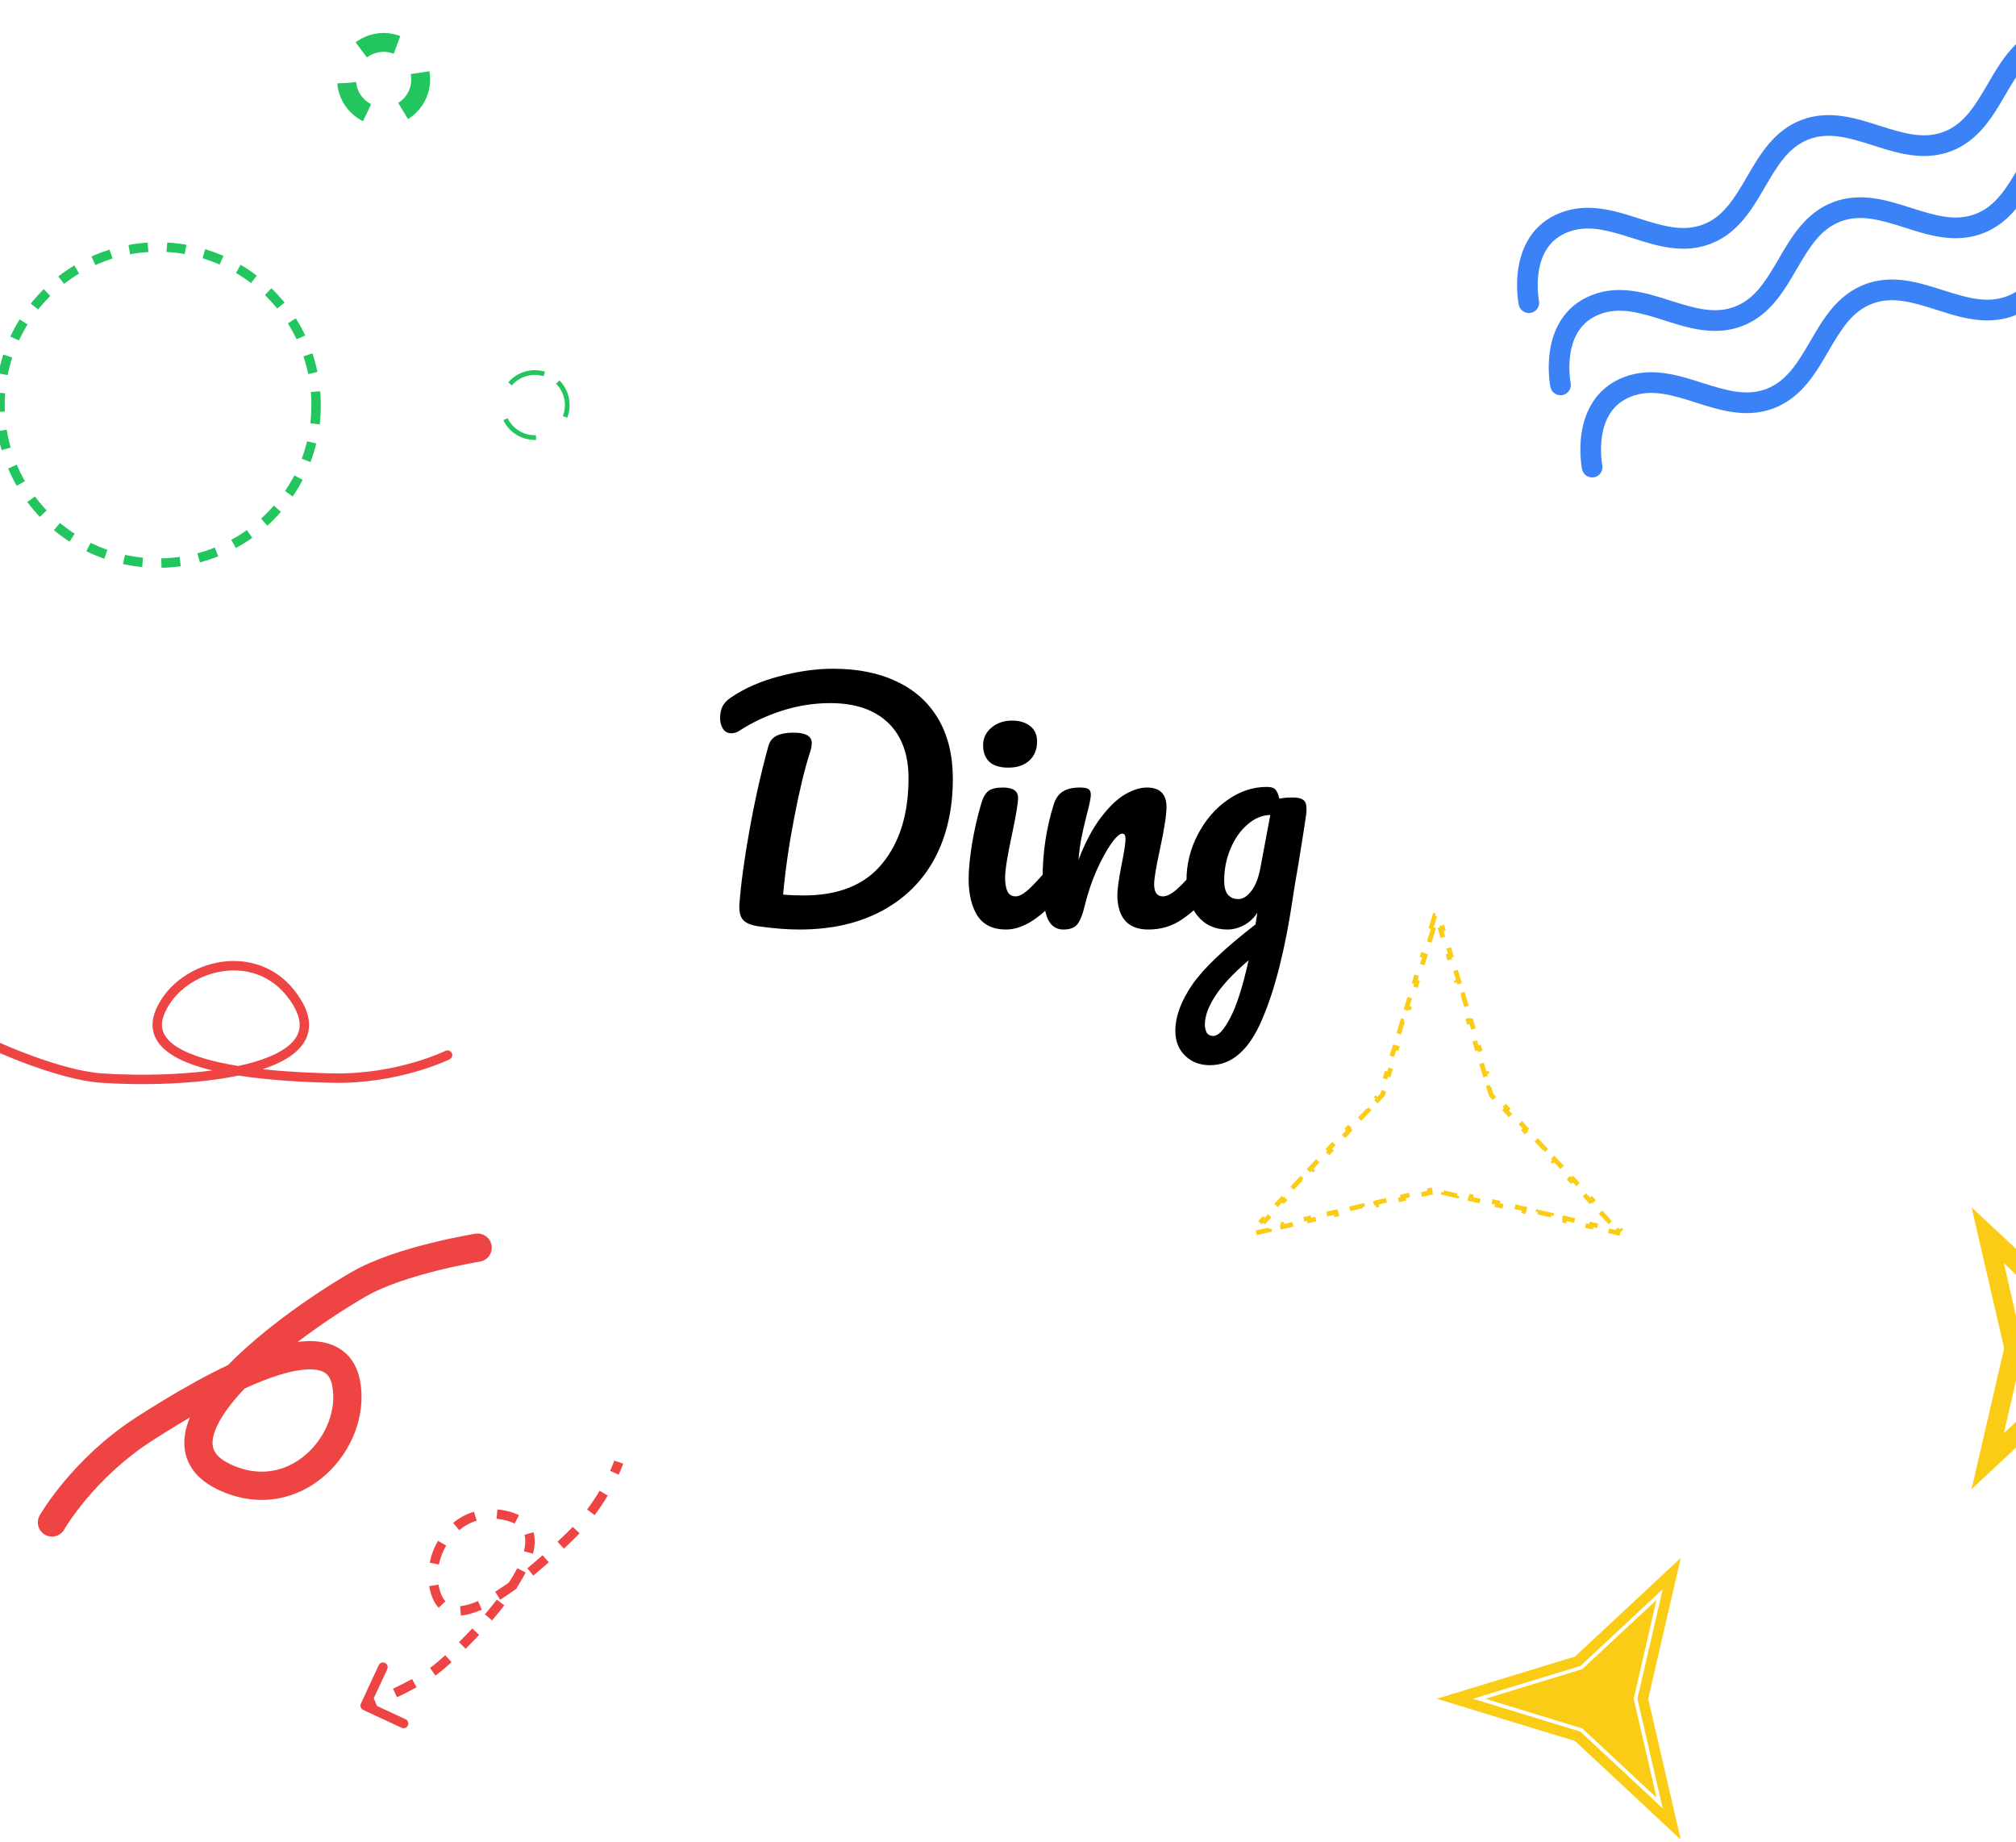 <svg width="428" height="391" viewBox="0 0 428 391" fill="none" xmlns="http://www.w3.org/2000/svg">
<g filter="url(#filter0_d)">
<path d="M169.712 193.32C167.237 193.32 164.443 193.107 161.328 192.68C159.621 192.467 158.448 192.019 157.808 191.336C157.168 190.653 156.891 189.544 156.976 188.008C157.275 183.784 157.979 178.579 159.088 172.392C160.197 166.163 161.541 160.168 163.12 154.408C163.419 153.341 164.016 152.595 164.912 152.168C165.808 151.741 166.981 151.528 168.432 151.528C171.035 151.528 172.336 152.253 172.336 153.704C172.336 154.301 172.208 154.984 171.952 155.752C170.843 159.165 169.733 163.752 168.624 169.512C167.515 175.229 166.725 180.691 166.256 185.896C167.536 186.024 168.987 186.088 170.608 186.088C178.075 186.088 183.643 183.827 187.312 179.304C191.024 174.781 192.88 168.744 192.88 161.192C192.88 156.115 191.429 152.189 188.528 149.416C185.627 146.643 181.531 145.256 176.24 145.256C172.827 145.256 169.435 145.789 166.064 146.856C162.736 147.923 159.728 149.331 157.04 151.08C156.485 151.464 155.888 151.656 155.248 151.656C154.523 151.656 153.947 151.357 153.52 150.76C153.093 150.12 152.88 149.352 152.88 148.456C152.88 147.432 153.051 146.6 153.392 145.96C153.733 145.277 154.309 144.659 155.12 144.104C158.064 142.099 161.52 140.584 165.488 139.56C169.456 138.493 173.275 137.96 176.944 137.96C182.149 137.96 186.651 138.877 190.448 140.712C194.245 142.504 197.168 145.149 199.216 148.648C201.264 152.147 202.288 156.371 202.288 161.32C202.288 167.763 201.008 173.395 198.448 178.216C195.888 182.995 192.155 186.707 187.248 189.352C182.341 191.997 176.496 193.32 169.712 193.32ZM214.091 158.952C212.299 158.952 210.955 158.547 210.059 157.736C209.163 156.883 208.715 155.709 208.715 154.216C208.715 152.723 209.291 151.485 210.443 150.504C211.638 149.48 213.11 148.968 214.859 148.968C216.438 148.968 217.718 149.352 218.699 150.12C219.68 150.888 220.171 151.976 220.171 153.384C220.171 155.091 219.616 156.456 218.507 157.48C217.398 158.461 215.926 158.952 214.091 158.952ZM213.579 193.32C210.806 193.32 208.779 192.339 207.499 190.376C206.262 188.413 205.643 185.811 205.643 182.568C205.643 180.648 205.878 178.195 206.347 175.208C206.859 172.179 207.499 169.363 208.267 166.76C208.651 165.395 209.163 164.456 209.803 163.944C210.443 163.432 211.467 163.176 212.875 163.176C215.051 163.176 216.139 163.901 216.139 165.352C216.139 166.419 215.734 168.893 214.923 172.776C213.899 177.469 213.387 180.648 213.387 182.312C213.387 183.592 213.558 184.573 213.899 185.256C214.24 185.939 214.816 186.28 215.627 186.28C216.395 186.28 217.355 185.747 218.507 184.68C219.659 183.613 221.195 181.928 223.115 179.624C223.627 179.027 224.203 178.728 224.843 178.728C225.398 178.728 225.824 178.984 226.123 179.496C226.464 180.008 226.635 180.712 226.635 181.608C226.635 183.315 226.23 184.637 225.419 185.576C221.195 190.739 217.248 193.32 213.579 193.32ZM225.761 193.32C224.14 193.32 222.988 192.467 222.305 190.76C221.665 189.053 221.345 186.323 221.345 182.568C221.345 177.021 222.134 171.752 223.713 166.76C224.097 165.523 224.716 164.627 225.569 164.072C226.465 163.475 227.702 163.176 229.281 163.176C230.134 163.176 230.732 163.283 231.073 163.496C231.414 163.709 231.585 164.115 231.585 164.712C231.585 165.395 231.265 166.931 230.625 169.32C230.198 171.027 229.857 172.52 229.601 173.8C229.345 175.08 229.132 176.659 228.961 178.536C230.369 174.867 231.948 171.88 233.697 169.576C235.446 167.272 237.153 165.629 238.817 164.648C240.524 163.667 242.081 163.176 243.489 163.176C246.262 163.176 247.649 164.563 247.649 167.336C247.649 169 247.18 172.008 246.241 176.36C245.43 180.072 245.025 182.525 245.025 183.72C245.025 185.427 245.644 186.28 246.881 186.28C247.734 186.28 248.737 185.768 249.889 184.744C251.084 183.677 252.662 181.971 254.625 179.624C255.137 179.027 255.713 178.728 256.353 178.728C256.908 178.728 257.334 178.984 257.633 179.496C257.974 180.008 258.145 180.712 258.145 181.608C258.145 183.315 257.74 184.637 256.929 185.576C255.094 187.837 253.11 189.693 250.977 191.144C248.886 192.595 246.497 193.32 243.809 193.32C241.633 193.32 239.99 192.701 238.881 191.464C237.772 190.184 237.217 188.349 237.217 185.96C237.217 184.765 237.516 182.632 238.113 179.56C238.668 176.872 238.945 175.016 238.945 173.992C238.945 173.309 238.71 172.968 238.241 172.968C237.686 172.968 236.897 173.693 235.873 175.144C234.892 176.552 233.868 178.429 232.801 180.776C231.777 183.123 230.945 185.597 230.305 188.2C229.836 190.205 229.281 191.571 228.641 192.296C228.044 192.979 227.084 193.32 225.761 193.32ZM274.423 165.288C275.49 165.288 276.236 165.459 276.663 165.8C277.132 166.099 277.367 166.717 277.367 167.656C277.367 168.168 277.346 168.573 277.303 168.872C277.132 170.195 276.599 173.608 275.703 179.112C275.063 182.824 274.658 185.277 274.487 186.472C272.866 197.48 270.668 206.163 267.895 212.52C265.164 218.92 261.495 222.12 256.887 222.12C254.711 222.12 252.94 221.437 251.575 220.072C250.21 218.749 249.527 217 249.527 214.824C249.527 211.795 250.722 208.531 253.111 205.032C255.5 201.576 259.98 197.309 266.551 192.232L266.935 189.736C266.21 190.888 265.25 191.784 264.055 192.424C262.903 193.021 261.751 193.32 260.599 193.32C257.954 193.32 255.842 192.36 254.263 190.44C252.684 188.52 251.895 186.003 251.895 182.888C251.895 179.475 252.684 176.253 254.263 173.224C255.842 170.152 257.932 167.699 260.535 165.864C263.18 163.987 265.975 163.048 268.919 163.048C269.858 163.048 270.476 163.24 270.775 163.624C271.116 163.965 271.394 164.605 271.607 165.544C272.418 165.373 273.356 165.288 274.423 165.288ZM262.903 186.856C263.884 186.856 264.823 186.259 265.719 185.064C266.615 183.869 267.255 182.163 267.639 179.944L269.687 169C267.938 169.043 266.316 169.725 264.823 171.048C263.33 172.328 262.135 174.035 261.239 176.168C260.343 178.301 259.895 180.563 259.895 182.952C259.895 184.275 260.151 185.256 260.663 185.896C261.218 186.536 261.964 186.856 262.903 186.856ZM257.591 215.912C258.658 215.912 259.852 214.632 261.175 212.072C262.54 209.512 263.842 205.437 265.079 199.848C261.794 202.664 259.426 205.203 257.975 207.464C256.524 209.725 255.799 211.709 255.799 213.416C255.799 214.141 255.927 214.739 256.183 215.208C256.482 215.677 256.951 215.912 257.591 215.912Z" fill="black"/>
</g>
<path d="M-1 222.02C-1 222.02 12.359 228.208 21.535 228.855C29.755 229.433 41.478 229.242 50.62 227.303M50.62 227.303C60.794 225.145 67.773 220.823 63.175 212.989C55.582 200.052 38.436 204.446 34.027 214.697C30.871 222.035 39.762 225.583 50.62 227.303ZM50.62 227.303C57.291 228.359 64.704 228.725 70.523 228.855C84.485 229.166 95.018 223.973 95.018 223.973" stroke="#EF4444" stroke-width="2" stroke-linecap="round"/>
<path d="M101.4 264.856C101.4 264.856 85.107 267.459 76.182 272.606C59.29 282.346 30.041 305.085 47.496 313.473C62.679 320.769 75.835 305.934 73.484 293.621C70.767 279.394 45.111 294.034 30.7 303.295C17.542 311.751 11.028 323.188 11.028 323.188" stroke="#EF4444" stroke-width="6" stroke-linecap="round"/>
<path d="M76.612 361.651C76.379 362.152 76.596 362.747 77.097 362.979L85.258 366.773C85.759 367.006 86.354 366.789 86.587 366.288C86.82 365.787 86.602 365.193 86.102 364.96L78.847 361.587L82.22 354.333C82.452 353.832 82.235 353.237 81.734 353.005C81.234 352.772 80.639 352.989 80.406 353.49L76.612 361.651ZM107.806 321.825L107.552 322.792L107.806 321.825ZM93.672 353.458L94.327 354.213L93.672 353.458ZM120.593 326.536L121.284 327.259L120.593 326.536ZM92.73 338.786L93.658 338.414L92.73 338.786ZM77.519 362.073C77.862 363.012 77.862 363.012 77.862 363.012C77.862 363.012 77.862 363.012 77.862 363.012C77.862 363.012 77.862 363.012 77.862 363.012C77.862 363.012 77.863 363.012 77.863 363.012C77.864 363.011 77.864 363.011 77.865 363.011C77.867 363.01 77.87 363.009 77.873 363.008C77.88 363.005 77.891 363.001 77.904 362.997C77.93 362.987 77.969 362.972 78.019 362.954C78.12 362.916 78.267 362.86 78.455 362.788C78.832 362.643 79.372 362.431 80.035 362.16L79.277 360.309C78.629 360.574 78.102 360.781 77.737 360.921C77.555 360.991 77.413 361.045 77.318 361.081C77.27 361.098 77.234 361.112 77.21 361.121C77.198 361.125 77.189 361.128 77.183 361.131C77.181 361.132 77.178 361.132 77.177 361.133C77.177 361.133 77.176 361.133 77.176 361.133C77.176 361.133 77.176 361.133 77.176 361.133C77.176 361.133 77.176 361.133 77.176 361.133C77.176 361.133 77.176 361.133 77.176 361.133C77.176 361.133 77.176 361.133 77.519 362.073ZM84.29 360.29C85.617 359.665 87.041 358.952 88.445 358.172L87.474 356.424C86.118 357.177 84.734 357.87 83.437 358.481L84.29 360.29ZM92.441 355.685C93.11 355.21 93.746 354.718 94.327 354.213L93.016 352.703C92.492 353.158 91.909 353.61 91.282 354.055L92.441 355.685ZM94.327 354.213C94.825 353.781 95.338 353.325 95.862 352.848L94.515 351.369C94.002 351.836 93.501 352.282 93.016 352.703L94.327 354.213ZM98.847 350.011C99.799 349.07 100.762 348.08 101.717 347.058L100.255 345.693C99.319 346.695 98.374 347.666 97.441 348.589L98.847 350.011ZM104.463 343.99C105.365 342.935 106.239 341.862 107.066 340.785L105.479 339.567C104.676 340.614 103.825 341.659 102.943 342.689L104.463 343.99ZM109.475 337.413C110.277 336.194 110.994 334.983 111.593 333.801L109.809 332.897C109.251 333.998 108.574 335.144 107.805 336.313L109.475 337.413ZM113.16 329.81C113.572 328.215 113.67 326.657 113.259 325.256L111.34 325.819C111.615 326.757 111.582 327.923 111.224 329.31L113.16 329.81ZM110.182 321.658C109.557 321.331 108.85 321.065 108.059 320.858L107.552 322.792C108.22 322.967 108.783 323.183 109.254 323.43L110.182 321.658ZM108.059 320.858C107.223 320.639 106.405 320.495 105.607 320.42L105.422 322.412C106.107 322.476 106.818 322.6 107.552 322.792L108.059 320.858ZM100.622 320.901C98.963 321.403 97.481 322.231 96.207 323.284L97.481 324.826C98.564 323.931 99.813 323.236 101.202 322.815L100.622 320.901ZM92.995 327.088C92.152 328.529 91.552 330.107 91.225 331.724L93.185 332.12C93.468 330.719 93.99 329.349 94.721 328.098L92.995 327.088ZM91.119 336.715C91.26 337.549 91.485 338.368 91.801 339.157L93.658 338.414C93.398 337.763 93.21 337.082 93.091 336.382L91.119 336.715ZM91.801 339.157C92.14 340.003 92.578 340.719 93.121 341.296L94.578 339.926C94.234 339.561 93.92 339.069 93.658 338.414L91.801 339.157ZM97.84 342.943C99.242 342.837 100.749 342.375 102.286 341.696L101.477 339.867C100.057 340.494 98.781 340.866 97.688 340.949L97.84 342.943ZM106.184 339.595C107.378 338.851 108.589 338.018 109.795 337.129L108.608 335.519C107.436 336.383 106.268 337.186 105.127 337.897L106.184 339.595ZM113.222 334.457C114.35 333.533 115.455 332.587 116.52 331.648L115.196 330.148C114.147 331.074 113.06 332.004 111.955 332.91L113.222 334.457ZM119.718 328.74C120.261 328.232 120.785 327.737 121.284 327.259L119.902 325.813C119.407 326.287 118.89 326.777 118.353 327.278L119.718 328.74ZM121.284 327.259C121.901 326.67 122.487 326.074 123.044 325.476L121.581 324.112C121.049 324.683 120.49 325.252 119.902 325.813L121.284 327.259ZM126.245 321.636C127.329 320.184 128.249 318.777 129.019 317.483L127.3 316.46C126.562 317.7 125.68 319.049 124.642 320.44L126.245 321.636ZM131.343 313.058C131.671 312.338 131.91 311.756 132.069 311.351C132.148 311.148 132.207 310.99 132.247 310.88C132.267 310.826 132.282 310.783 132.292 310.753C132.297 310.739 132.301 310.727 132.304 310.719C132.306 310.714 132.307 310.711 132.308 310.709C132.308 310.707 132.308 310.706 132.309 310.705C132.309 310.705 132.309 310.705 132.309 310.704C132.309 310.704 132.309 310.704 132.309 310.704C132.309 310.704 132.309 310.704 132.309 310.704C132.309 310.704 132.309 310.703 131.362 310.383C130.415 310.063 130.415 310.063 130.415 310.063C130.415 310.063 130.415 310.063 130.415 310.063C130.415 310.063 130.415 310.063 130.415 310.063C130.415 310.062 130.415 310.062 130.415 310.062C130.415 310.062 130.415 310.063 130.415 310.063C130.414 310.064 130.414 310.065 130.413 310.068C130.411 310.073 130.408 310.081 130.404 310.092C130.397 310.115 130.384 310.15 130.367 310.197C130.332 310.292 130.279 310.436 130.206 310.622C130.06 310.996 129.835 311.545 129.523 312.23L131.343 313.058Z" fill="#EF4444"/>
<path d="M303.755 197.193L304.609 194.398L304.975 194.509L304.986 194.544L305.037 194.528L305.087 194.544L305.098 194.509L305.464 194.398L306.318 197.193L305.84 197.339L306.694 200.134L307.172 199.988L308.027 202.783L307.548 202.929L308.403 205.724L308.881 205.578L309.735 208.373L309.257 208.519L310.111 211.314L310.59 211.168L311.444 213.963L310.966 214.109L311.82 216.904L312.298 216.758L313.153 219.553L312.674 219.699L313.529 222.494L314.007 222.348L314.861 225.143L314.383 225.29L315.237 228.085L315.716 227.938L316.57 230.733L316.092 230.88L316.519 232.277L316.553 232.388L316.631 232.472L317.628 233.541L317.994 233.2L319.987 235.337L319.622 235.678L321.615 237.816L321.981 237.475L323.974 239.612L323.609 239.953L325.602 242.09L325.968 241.749L327.961 243.887L327.595 244.228L329.589 246.365L329.954 246.024L331.948 248.162L331.582 248.503L333.576 250.64L333.941 250.299L335.935 252.436L335.569 252.777L337.563 254.915L337.928 254.574L339.922 256.711L339.556 257.052L341.549 259.19L341.915 258.849L343.909 260.986L343.629 261.247L343.594 261.239L343.582 261.291L343.543 261.327L343.567 261.353L343.481 261.726L340.634 261.068L340.746 260.581L337.898 259.923L337.786 260.411L334.938 259.753L335.051 259.266L332.203 258.608L332.09 259.095L329.243 258.438L329.355 257.95L326.507 257.293L326.395 257.78L323.547 257.122L323.66 256.635L320.812 255.977L320.699 256.465L317.851 255.807L317.964 255.32L315.116 254.662L315.004 255.149L312.156 254.492L312.268 254.004L309.421 253.347L309.308 253.834L306.46 253.176L306.573 252.689L305.149 252.36L305.036 252.334L304.924 252.36L303.5 252.689L303.613 253.176L300.765 253.834L300.652 253.347L297.805 254.004L297.917 254.492L295.069 255.149L294.957 254.662L292.109 255.32L292.222 255.807L289.374 256.465L289.261 255.977L286.413 256.635L286.526 257.122L283.678 257.78L283.566 257.293L280.718 257.95L280.83 258.438L277.983 259.095L277.87 258.608L275.022 259.266L275.135 259.753L272.287 260.411L272.175 259.923L269.327 260.581L269.439 261.068L266.592 261.726L266.506 261.353L266.53 261.327L266.491 261.291L266.479 261.239L266.444 261.247L266.164 260.986L268.158 258.849L268.524 259.19L270.517 257.052L270.151 256.711L272.145 254.574L272.51 254.915L274.504 252.777L274.138 252.436L276.132 250.299L276.497 250.64L278.491 248.503L278.125 248.162L280.119 246.024L280.484 246.365L282.478 244.228L282.112 243.887L284.105 241.749L284.471 242.09L286.464 239.953L286.099 239.612L288.092 237.475L288.458 237.816L290.451 235.678L290.086 235.337L292.079 233.2L292.445 233.541L293.442 232.472L293.52 232.388L293.554 232.277L293.981 230.88L293.503 230.733L294.357 227.938L294.836 228.085L295.69 225.29L295.212 225.143L296.066 222.348L296.544 222.494L297.399 219.699L296.92 219.553L297.775 216.758L298.253 216.904L299.107 214.109L298.629 213.963L299.483 211.168L299.962 211.314L300.816 208.519L300.338 208.373L301.192 205.578L301.67 205.724L302.524 202.929L302.046 202.783L302.901 199.988L303.379 200.134L304.233 197.339L303.755 197.193Z" stroke="#FACC15" stroke-dasharray="3 3"/>
<path d="M351.679 381.6L335.929 366.911L315.334 360.616L335.929 354.321L351.679 339.633L346.833 360.616L351.679 381.6Z" fill="#FACC15"/>
<path fill-rule="evenodd" clip-rule="evenodd" d="M349.922 360.616L356.828 330.715L334.385 351.646L305.036 360.616L334.385 369.587L356.828 390.518L349.922 360.616ZM347.62 360.616L352.991 383.873L335.536 367.593L312.709 360.616L335.536 353.639L352.991 337.36L347.62 360.616Z" fill="#FACC15"/>
<path d="M421.992 262.226L439.65 278.694L439.988 279.009L440.429 279.144L463.52 286.202L440.429 293.26L439.988 293.395L439.65 293.71L421.992 310.178L427.425 286.652L427.529 286.202L427.425 285.752L421.992 262.226Z" stroke="#FACC15" stroke-width="4"/>
<circle cx="33.556" cy="85.985" r="33.556" stroke="#22C55E" stroke-width="2" stroke-dasharray="4 4"/>
<circle cx="81.44" cy="16.873" r="7.873" stroke="#22C55E" stroke-width="4" stroke-dasharray="8 8"/>
<circle cx="113.528" cy="85.985" r="6.905" transform="rotate(-45 113.528 85.985)" stroke="#22C55E" stroke-dasharray="8 8"/>
<path d="M325.015 66.412C326.2 66.174 326.966 65.017 326.727 63.828L326.727 63.826L326.724 63.815C326.722 63.8 326.717 63.773 326.71 63.734C326.696 63.658 326.676 63.537 326.653 63.377C326.607 63.056 326.55 62.583 326.509 61.998C326.427 60.819 326.417 59.234 326.686 57.562C327.225 54.222 328.8 50.843 332.889 49.268C337.146 47.629 341.417 48.906 346.589 50.55L346.864 50.638C349.569 51.499 352.542 52.445 355.655 52.718C358.099 52.932 360.628 52.731 363.182 51.747C365.725 50.768 367.73 49.23 369.395 47.442C371.532 45.147 373.108 42.441 374.542 39.98L374.687 39.73C377.42 35.041 379.731 31.229 383.988 29.59C388.245 27.951 392.515 29.227 397.687 30.872L397.963 30.96C400.703 31.832 403.718 32.791 406.875 33.05C409.281 33.247 411.769 33.036 414.281 32.069C416.782 31.105 418.762 29.602 420.41 27.852C422.59 25.538 424.188 22.794 425.64 20.301L425.786 20.051C428.519 15.362 430.83 11.551 435.087 9.911C439.208 8.324 442.859 9.733 445.713 11.816C447.133 12.852 448.284 14.011 449.083 14.919C449.479 15.37 449.783 15.752 449.983 16.015C450.083 16.146 450.157 16.248 450.204 16.312C450.227 16.345 450.243 16.368 450.252 16.381L450.259 16.39L450.26 16.392L450.261 16.393L450.261 16.394C450.943 17.397 452.304 17.659 453.304 16.979C454.304 16.299 454.563 14.932 453.882 13.926L452.07 15.158C453.882 13.926 453.881 13.925 453.88 13.925L453.879 13.923L453.876 13.919L453.868 13.907L453.844 13.871C453.824 13.842 453.796 13.803 453.761 13.754C453.691 13.656 453.592 13.521 453.464 13.353C453.209 13.018 452.839 12.554 452.365 12.014C451.421 10.941 450.036 9.54 448.285 8.262C444.795 5.716 439.56 3.474 433.506 5.805C427.698 8.042 424.697 13.195 422.146 17.573L422.001 17.823C419.268 22.512 416.956 26.323 412.7 27.963C408.443 29.602 404.172 28.325 399 26.68L398.725 26.593C393.897 25.056 388.214 23.247 382.407 25.484C376.599 27.72 373.598 32.873 371.048 37.251L370.902 37.501C368.169 42.19 365.858 46.002 361.601 47.641C357.344 49.28 353.074 48.004 347.902 46.359L347.626 46.271C342.798 44.734 337.116 42.926 331.308 45.162C325.222 47.506 323.037 52.648 322.359 56.848C322.021 58.946 322.039 60.886 322.137 62.291C322.186 62.998 322.256 63.58 322.315 63.992C322.345 64.199 322.372 64.364 322.393 64.481C322.403 64.54 322.412 64.587 322.418 64.621L322.426 64.664L322.429 64.678L322.43 64.683L322.431 64.686C322.431 64.686 322.431 64.687 324.579 64.256L322.431 64.687C322.672 65.878 323.829 66.65 325.015 66.412Z" fill="#3B82F6"/>
<path d="M333.447 81.278C333.686 82.468 332.92 83.624 331.735 83.863C330.549 84.101 329.392 83.329 329.151 82.138L331.299 81.707C329.151 82.138 329.151 82.137 329.151 82.136L329.15 82.134L329.149 82.129L329.147 82.115L329.138 82.072C329.132 82.037 329.123 81.99 329.113 81.932C329.092 81.814 329.065 81.649 329.036 81.443C328.976 81.03 328.906 80.448 328.857 79.742C328.759 78.337 328.741 76.397 329.08 74.298C329.757 70.098 331.942 64.956 338.028 62.613C343.836 60.376 349.518 62.185 354.346 63.722L354.622 63.809C359.794 65.454 364.065 66.731 368.321 65.091C372.578 63.452 374.889 59.641 377.622 54.952L377.768 54.702C380.318 50.324 383.319 45.171 389.127 42.934C394.935 40.698 400.617 42.506 405.445 44.043L405.721 44.131C410.893 45.776 415.164 47.052 419.42 45.413C423.677 43.774 425.988 39.962 428.721 35.273L428.867 35.023C431.417 30.645 434.418 25.492 440.226 23.256C446.28 20.924 451.516 23.166 455.005 25.713C456.756 26.991 458.141 28.392 459.085 29.465C459.56 30.004 459.929 30.468 460.184 30.803C460.312 30.971 460.411 31.107 460.481 31.205C460.516 31.253 460.544 31.293 460.564 31.322L460.589 31.357L460.597 31.369L460.6 31.373L460.601 31.375C460.601 31.376 460.602 31.377 458.79 32.609L460.602 31.377C461.283 32.383 461.024 33.749 460.024 34.43C459.025 35.11 457.663 34.847 456.981 33.844L456.981 33.844L456.98 33.843L456.979 33.841L456.973 33.832C456.963 33.819 456.947 33.795 456.924 33.763C456.877 33.698 456.804 33.597 456.704 33.466C456.503 33.203 456.2 32.821 455.803 32.369C455.004 31.462 453.854 30.303 452.433 29.266C449.579 27.183 445.928 25.775 441.807 27.362C437.55 29.001 435.239 32.813 432.506 37.502L432.361 37.752C430.909 40.245 429.31 42.989 427.131 45.303C425.483 47.052 423.502 48.556 421.001 49.519C418.489 50.486 416.001 50.697 413.595 50.5C410.438 50.242 407.423 49.282 404.683 48.41L404.408 48.322C399.236 46.678 394.965 45.401 390.708 47.04C386.452 48.679 384.14 52.491 381.408 57.18L381.262 57.43C379.828 59.891 378.252 62.597 376.115 64.892C374.45 66.68 372.445 68.218 369.903 69.198C367.349 70.181 364.819 70.382 362.375 70.168C359.262 69.896 356.29 68.95 353.585 68.089L353.309 68.001C348.137 66.356 343.866 65.079 339.61 66.719C335.52 68.294 333.945 71.672 333.407 75.013C333.137 76.685 333.147 78.27 333.229 79.448C333.27 80.033 333.328 80.507 333.374 80.827C333.397 80.987 333.417 81.108 333.43 81.185C333.437 81.223 333.442 81.25 333.445 81.266L333.447 81.277L333.447 81.278Z" fill="#3B82F6"/>
<path d="M340.167 98.727L340.167 98.728C340.407 99.918 339.641 101.075 338.456 101.313C337.269 101.551 336.113 100.779 335.872 99.588L338.019 99.157C335.872 99.588 335.871 99.588 335.871 99.587L335.871 99.584L335.87 99.579L335.867 99.565L335.859 99.523C335.852 99.488 335.844 99.441 335.833 99.382C335.813 99.265 335.786 99.1 335.756 98.893C335.697 98.481 335.626 97.899 335.577 97.192C335.479 95.787 335.462 93.847 335.8 91.749C336.477 87.549 338.663 82.407 344.749 80.063C350.556 77.827 356.238 79.635 361.067 81.172L361.342 81.26C366.514 82.904 370.785 84.181 375.042 82.542C379.298 80.903 381.61 77.091 384.342 72.402L384.488 72.152C387.038 67.774 390.04 62.621 395.847 60.385C401.655 58.148 407.337 59.957 412.165 61.494L412.441 61.581C417.613 63.226 421.884 64.503 426.14 62.864C430.397 61.224 432.708 57.413 435.441 52.724L435.587 52.474C438.137 48.096 441.138 42.943 446.946 40.706C453 38.375 458.236 40.617 461.725 43.163C463.476 44.441 464.862 45.843 465.806 46.916C466.28 47.455 466.65 47.919 466.905 48.254C467.032 48.422 467.132 48.558 467.202 48.655C467.236 48.704 467.264 48.743 467.284 48.772L467.309 48.808L467.317 48.82L467.32 48.824L467.321 48.826C467.322 48.827 467.322 48.827 465.511 50.059L467.322 48.827C468.003 49.833 467.745 51.2 466.744 51.88C465.745 52.56 464.384 52.298 463.702 51.295L463.701 51.294L463.701 51.294L463.699 51.292L463.693 51.282C463.689 51.276 463.683 51.268 463.676 51.258C463.667 51.246 463.657 51.231 463.644 51.214C463.598 51.149 463.524 51.048 463.424 50.916C463.224 50.653 462.92 50.271 462.523 49.82C461.724 48.912 460.574 47.753 459.154 46.717C456.3 44.634 452.648 43.225 448.527 44.812C444.271 46.452 441.96 50.263 439.227 54.952L439.081 55.202C437.629 57.695 436.03 60.439 433.851 62.753C432.203 64.503 430.222 66.007 427.722 66.97C425.21 67.937 422.721 68.148 420.315 67.951C417.159 67.692 414.144 66.733 411.404 65.861L411.128 65.773C405.956 64.128 401.685 62.852 397.429 64.491C393.172 66.13 390.861 69.942 388.128 74.63L387.982 74.881C386.548 77.342 384.972 80.048 382.835 82.343C381.171 84.131 379.166 85.669 376.623 86.648C374.069 87.632 371.539 87.833 369.096 87.619C365.983 87.346 363.01 86.4 360.305 85.539L360.029 85.451C354.857 83.807 350.586 82.53 346.33 84.169C342.24 85.744 340.666 89.123 340.127 92.464C339.857 94.135 339.867 95.721 339.95 96.899C339.99 97.484 340.048 97.957 340.094 98.278C340.117 98.438 340.137 98.559 340.15 98.635C340.157 98.674 340.162 98.701 340.165 98.716L340.167 98.727Z" fill="#3B82F6"/>
<defs>
<filter id="filter0_d" x="146" y="134" width="137" height="96.12" filterUnits="userSpaceOnUse" color-interpolation-filters="sRGB">
<feFlood flood-opacity="0" result="BackgroundImageFix"/>
<feColorMatrix in="SourceAlpha" type="matrix" values="0 0 0 0 0 0 0 0 0 0 0 0 0 0 0 0 0 0 127 0" result="hardAlpha"/>
<feOffset dy="4"/>
<feGaussianBlur stdDeviation="2"/>
<feComposite in2="hardAlpha" operator="out"/>
<feColorMatrix type="matrix" values="0 0 0 0 0 0 0 0 0 0 0 0 0 0 0 0 0 0 0.12 0"/>
<feBlend mode="normal" in2="BackgroundImageFix" result="effect1_dropShadow"/>
<feBlend mode="normal" in="SourceGraphic" in2="effect1_dropShadow" result="shape"/>
</filter>
</defs>
</svg>
